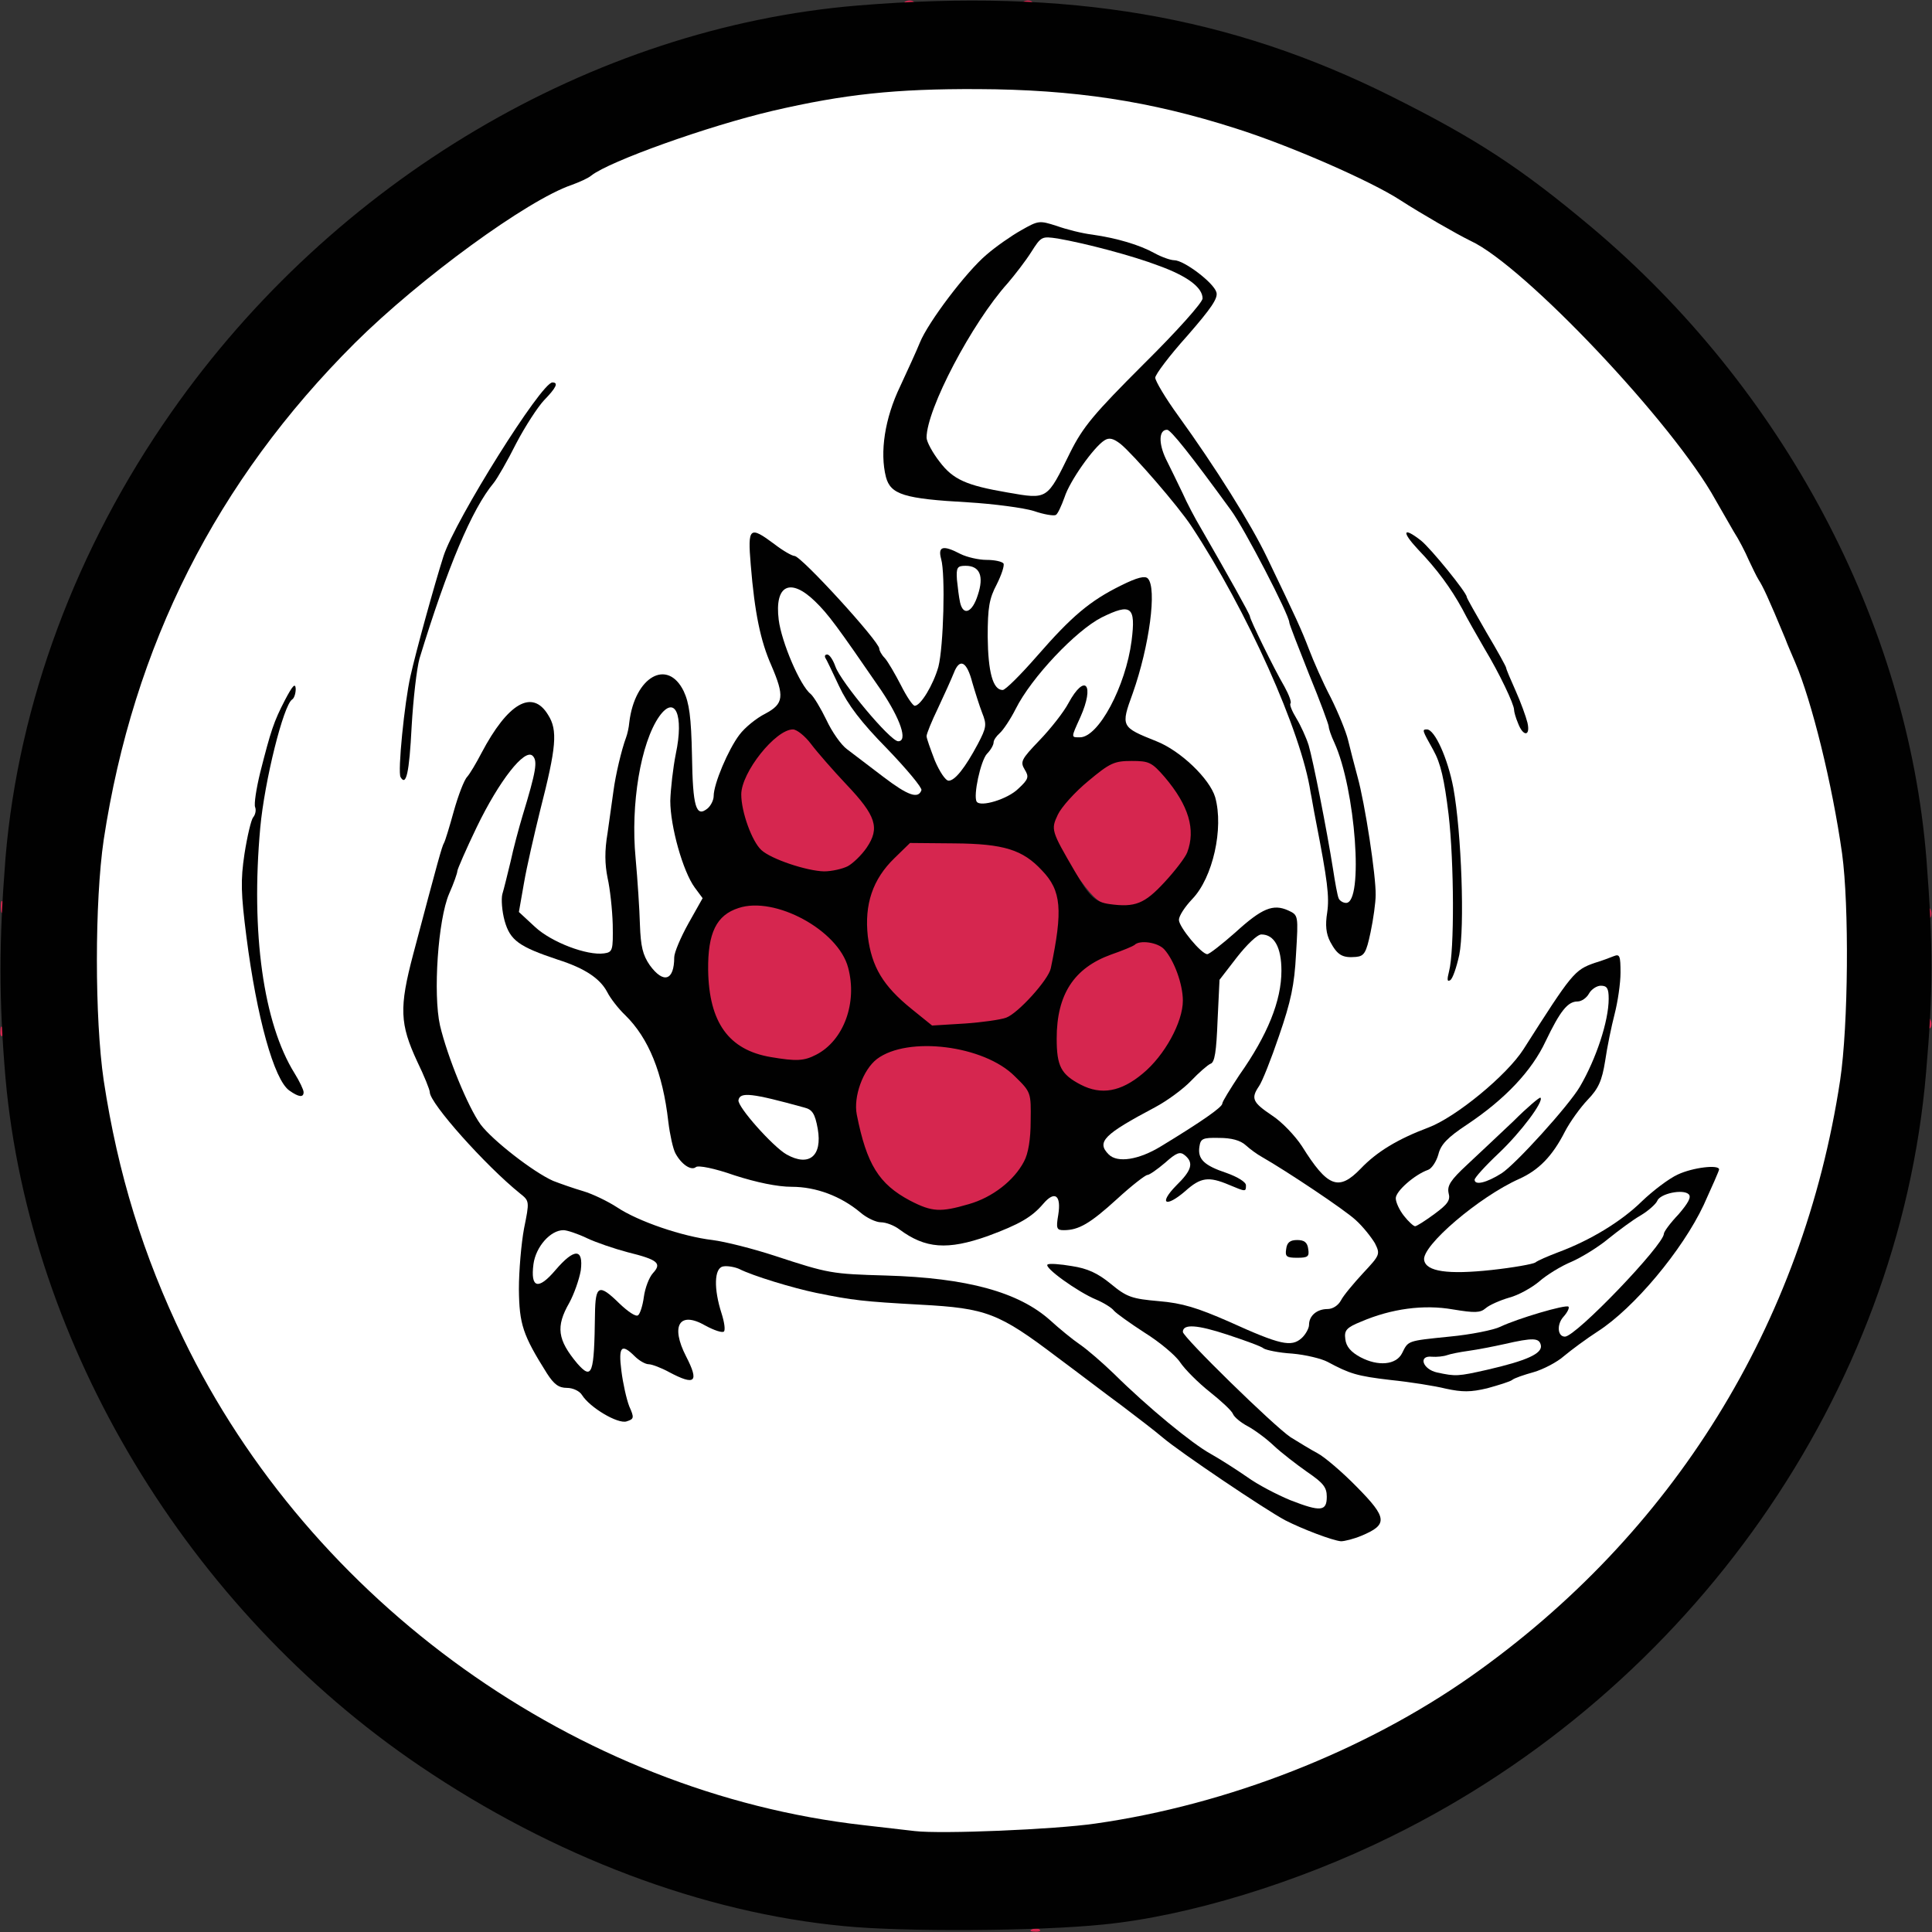 <!DOCTYPE svg PUBLIC "-//W3C//DTD SVG 20010904//EN" "http://www.w3.org/TR/2001/REC-SVG-20010904/DTD/svg10.dtd">
<svg version="1.0" xmlns="http://www.w3.org/2000/svg" width="490px" height="490px" viewBox="0 0 4900 4900" preserveAspectRatio="xMidYMid meet">
<rect x="0" y="0" width="4900" height="4900" fill="#333333" stroke="none"/>
<g id="layer1" fill="#d6264f" stroke="none">
 <path d="M2618 4893 c7 -3 16 -2 19 1 4 3 -2 6 -13 5 -11 0 -14 -3 -6 -6z"/>
 <path d="M2349 3075 c-67 -18 -169 -128 -169 -182 0 -10 -7 -31 -15 -47 -13 -24 -13 -36 -4 -65 27 -83 77 -131 137 -131 17 0 34 -4 37 -10 8 -13 48 -13 61 0 6 6 27 12 47 13 20 2 39 6 43 10 4 4 15 7 23 7 9 0 22 9 29 20 7 12 24 25 37 30 14 5 30 22 35 37 6 16 15 36 20 45 13 22 13 75 1 82 -5 4 -12 24 -16 45 -5 33 -16 47 -58 79 -29 21 -70 45 -92 52 -22 7 -44 16 -49 21 -12 10 -8 11 -67 -6z"/>
 <path d="M2759 2769 c-19 -10 -48 -33 -64 -49 -25 -27 -29 -37 -28 -85 2 -61 26 -139 54 -170 10 -11 46 -31 81 -45 35 -13 67 -30 71 -37 25 -41 108 10 122 74 3 18 11 35 16 38 21 13 9 81 -23 131 -18 28 -38 59 -44 70 -6 10 -24 26 -40 36 -42 25 -103 58 -106 57 -2 0 -19 -9 -39 -20z"/>
 <path d="M2004 2699 c-4 -6 -19 -9 -36 -5 -21 4 -40 -1 -71 -21 -61 -38 -82 -64 -97 -119 -7 -27 -17 -53 -21 -58 -5 -6 -9 -25 -9 -43 0 -30 6 -48 32 -93 4 -8 12 -24 17 -36 23 -52 161 -48 232 8 20 15 41 28 46 28 16 0 41 33 48 62 4 15 13 32 21 39 8 6 14 26 14 44 0 41 -57 156 -81 162 -11 3 -19 9 -19 14 0 5 -9 9 -19 9 -11 0 -23 5 -26 10 -8 13 -22 13 -31 -1z"/>
 <path d="M1 2614 c0 -11 3 -14 6 -6 3 7 2 16 -1 19 -3 4 -6 -2 -5 -13z"/>
 <path d="M2303 2571 c-87 -73 -115 -120 -121 -203 -6 -86 12 -136 73 -200 l44 -48 118 0 c139 0 176 13 239 82 50 54 59 97 40 195 -14 74 -19 84 -77 151 -43 51 -70 61 -174 68 l-82 5 -60 -50z"/>
 <path d="M4891 2594 c0 -11 3 -14 6 -6 3 7 2 16 -1 19 -3 4 -6 -2 -5 -13z"/>
 <path d="M4891 2314 c0 -11 3 -14 6 -6 3 7 2 16 -1 19 -3 4 -6 -2 -5 -13z"/>
 <path d="M2 2300 c0 -14 2 -19 5 -12 2 6 2 18 0 25 -3 6 -5 1 -5 -13z"/>
 <path d="M2810 2297 c-26 -9 -46 -29 -82 -82 -26 -38 -55 -78 -64 -87 -33 -34 -10 -71 102 -164 57 -47 82 -56 128 -43 40 11 126 103 126 134 0 7 5 17 10 20 6 3 10 19 10 35 0 16 -4 32 -10 35 -5 3 -10 15 -10 25 0 10 -11 27 -25 38 -14 11 -25 24 -25 29 0 19 -56 61 -90 66 -19 3 -51 0 -70 -6z"/>
 <path d="M2002 2212 c-29 -11 -66 -32 -82 -47 -32 -31 -60 -101 -60 -150 0 -57 104 -185 150 -185 10 0 36 21 57 46 21 26 66 76 100 113 69 74 82 105 60 147 -45 86 -123 112 -225 76z"/>
 <path d="M2298 3 c7 -3 16 -2 19 1 4 3 -2 6 -13 5 -11 0 -14 -3 -6 -6z"/>
 <path d="M2598 3 c7 -3 16 -2 19 1 4 3 -2 6 -13 5 -11 0 -14 -3 -6 -6z"/>
 </g>
<g id="layer2" fill="#010101" stroke="none">
 <path d="M2140 4885 c-358 -34 -737 -177 -1075 -406 -588 -398 -990 -1066 -1051 -1744 -17 -201 -17 -344 0 -560 33 -391 179 -785 421 -1130 411 -587 1066 -975 1740 -1031 536 -44 945 26 1355 231 214 107 326 180 505 330 488 410 803 1003 851 1605 17 221 17 333 -1 540 -69 813 -595 1564 -1357 1938 -237 117 -515 202 -730 223 -164 17 -508 19 -658 4z m638 -280 c727 -105 1352 -558 1667 -1210 102 -211 166 -419 202 -655 21 -140 23 -443 5 -575 -25 -177 -77 -387 -119 -485 -8 -19 -20 -46 -25 -60 -27 -65 -39 -90 -68 -150 -18 -36 -44 -86 -58 -112 -15 -26 -37 -66 -50 -89 -58 -105 -197 -275 -351 -430 -118 -118 -193 -180 -261 -214 -25 -12 -97 -52 -160 -88 -136 -79 -150 -85 -260 -131 -267 -109 -519 -159 -820 -160 -370 -2 -651 62 -1000 226 -406 192 -783 568 -985 983 -162 333 -229 620 -229 980 0 498 150 940 456 1343 340 448 905 768 1468 831 52 6 111 13 130 15 67 8 355 -4 458 -19z"/>
 <path d="M3340 3911 c-25 -9 -61 -25 -80 -35 -51 -27 -269 -173 -312 -210 -56 -48 -124 -96 -135 -96 -6 0 -17 -9 -24 -20 -20 -30 -195 -156 -259 -187 -47 -23 -73 -27 -190 -34 -205 -11 -374 -44 -462 -90 -38 -20 -51 -12 -44 29 4 20 12 51 18 68 21 61 -10 82 -67 44 -16 -11 -33 -20 -37 -20 -15 0 -8 41 13 81 35 70 8 94 -68 59 -26 -12 -60 -28 -74 -35 l-27 -13 5 42 c3 22 10 49 14 58 16 31 10 58 -16 70 -22 10 -30 8 -55 -10 -16 -12 -33 -22 -38 -22 -5 0 -18 -11 -28 -25 -10 -14 -28 -25 -40 -25 -27 0 -54 -31 -100 -115 -38 -69 -39 -72 -37 -170 1 -55 8 -123 15 -150 l14 -50 -84 -78 c-80 -74 -172 -185 -172 -207 0 -6 -14 -41 -32 -78 -44 -95 -46 -136 -10 -272 63 -238 73 -274 78 -282 3 -5 14 -41 25 -81 11 -39 26 -79 33 -87 7 -8 24 -35 37 -60 42 -78 108 -150 138 -150 53 0 95 69 86 138 -8 52 -41 190 -54 224 -5 13 -15 61 -21 107 l-13 84 31 28 c30 27 114 59 154 59 15 0 18 -9 18 -56 0 -30 -5 -65 -12 -77 -14 -27 -14 -159 1 -212 6 -22 11 -53 11 -69 0 -27 11 -71 31 -121 4 -11 10 -36 12 -55 9 -59 23 -85 59 -104 88 -48 130 18 133 209 1 66 3 122 4 125 1 3 9 -20 17 -50 23 -85 71 -158 125 -189 l47 -27 -13 -34 c-7 -19 -22 -60 -34 -91 -27 -76 -49 -282 -31 -304 18 -21 29 -19 74 15 22 17 45 30 51 30 15 0 133 117 160 160 13 19 34 46 49 59 14 14 26 28 26 32 0 5 12 25 26 46 14 21 30 49 35 62 10 24 10 24 23 5 26 -37 39 -109 39 -219 0 -60 -2 -118 -4 -129 -7 -31 23 -42 64 -23 19 9 51 17 69 17 21 0 42 7 52 19 16 18 16 21 -6 62 -18 35 -23 60 -23 124 0 44 4 93 8 108 l8 28 46 -53 c103 -118 179 -185 245 -217 54 -27 70 -31 87 -22 17 10 21 21 21 65 0 73 -16 158 -47 244 -14 40 -24 74 -22 76 2 1 30 13 62 26 67 26 161 120 171 172 17 87 -9 195 -60 248 -19 20 -34 43 -34 51 0 17 43 69 58 69 4 0 23 -16 42 -35 62 -64 105 -88 145 -81 50 10 59 33 52 143 -4 71 -14 117 -43 200 -20 59 -44 118 -52 131 -17 26 -7 44 40 68 15 8 47 44 69 80 52 82 71 90 113 51 61 -56 95 -78 175 -112 90 -37 203 -127 242 -193 55 -92 109 -169 135 -193 40 -35 113 -62 131 -48 17 15 17 91 -2 161 -8 31 -19 84 -24 119 -8 50 -17 70 -44 98 -19 20 -45 56 -58 81 -32 62 -86 118 -136 140 -85 37 -223 147 -223 176 0 7 13 15 29 19 34 7 219 -11 235 -24 6 -4 32 -15 58 -25 82 -30 162 -79 210 -128 26 -27 67 -57 90 -68 51 -23 116 -26 124 -6 9 23 -70 180 -118 237 -112 134 -136 157 -202 203 -39 26 -82 59 -96 71 -14 13 -45 29 -70 35 -25 7 -49 15 -55 20 -5 4 -34 13 -63 21 -42 10 -63 10 -105 1 -28 -7 -91 -17 -140 -22 -86 -10 -103 -15 -161 -47 -15 -8 -56 -17 -90 -20 -33 -3 -65 -9 -71 -13 -12 -10 -161 -60 -176 -60 -19 0 223 233 270 260 62 36 153 112 190 159 43 54 39 78 -19 107 -52 27 -68 27 -130 5z m10 -119 c0 -10 -19 -30 -44 -46 -24 -15 -61 -43 -82 -63 -21 -19 -51 -41 -66 -49 -15 -8 -35 -26 -44 -39 -9 -14 -38 -41 -65 -61 -27 -19 -57 -49 -66 -65 -17 -28 -115 -99 -217 -157 -58 -33 -136 -92 -136 -102 0 -20 37 -28 88 -19 40 6 66 18 99 45 41 34 54 38 122 44 60 5 98 17 181 54 119 53 172 63 178 31 6 -30 44 -67 64 -62 10 3 18 1 18 -3 0 -5 23 -34 51 -64 l51 -56 -28 -41 c-23 -34 -120 -109 -140 -109 -2 0 -29 -18 -59 -40 -30 -22 -57 -40 -61 -40 -4 0 -18 -10 -30 -21 -13 -13 -41 -23 -68 -26 -41 -5 -44 -4 -39 15 3 13 22 27 55 39 60 21 80 45 58 68 -14 13 -21 13 -67 -5 l-51 -19 -40 35 c-42 35 -82 45 -82 19 0 -8 17 -32 38 -54 24 -26 36 -45 31 -53 -6 -9 -15 -6 -36 14 -15 14 -42 33 -59 41 -18 9 -44 30 -58 48 -81 96 -200 118 -183 34 4 -26 4 -26 -17 -7 -35 32 -69 50 -141 77 -102 36 -158 32 -224 -17 -13 -10 -34 -18 -47 -18 -12 0 -36 -11 -52 -25 -49 -41 -112 -65 -174 -65 -36 0 -89 -11 -142 -29 -53 -18 -88 -25 -94 -19 -13 13 -59 -18 -76 -51 -8 -14 -17 -51 -20 -81 -17 -135 -39 -192 -106 -265 -20 -22 -42 -52 -49 -67 -14 -27 -30 -35 -161 -86 -73 -28 -76 -31 -93 -78 -10 -27 -16 -60 -13 -74 25 -124 36 -168 72 -278 57 -176 -84 35 -156 234 -34 93 -39 122 -41 239 -1 96 2 120 25 191 46 136 75 183 146 241 66 53 99 70 179 94 24 7 63 26 86 41 54 36 166 74 242 83 32 4 103 22 158 40 137 45 144 46 282 50 206 6 337 42 417 114 23 21 57 48 76 61 19 13 58 46 86 74 81 81 195 176 244 203 25 14 67 41 93 59 40 29 152 81 180 83 4 1 7 -7 7 -17z m423 -338 c40 -9 83 -23 97 -31 17 -9 18 -12 5 -8 -34 11 -108 26 -157 32 -27 3 -48 9 -48 14 0 13 21 11 103 -7z m-2271 -191 c18 -22 42 -14 73 24 l29 37 8 -39 c5 -21 16 -47 24 -57 15 -16 14 -17 -12 -23 -16 -4 -51 -14 -79 -24 l-50 -17 -3 48 c-1 27 -13 65 -27 90 -31 53 -31 79 -2 123 l22 34 3 -91 c1 -51 8 -98 14 -105z m2038 164 c0 -29 38 -49 97 -52 80 -5 132 -14 168 -30 17 -8 63 -24 103 -36 57 -17 76 -19 85 -10 9 9 8 18 -5 41 -9 17 -15 30 -13 30 21 0 225 -219 225 -241 0 -5 16 -27 36 -49 69 -76 0 -40 -152 79 -27 22 -72 49 -99 61 -26 11 -63 34 -81 50 -19 16 -53 35 -76 41 -24 7 -51 19 -60 27 -14 12 -28 12 -83 3 -101 -18 -260 18 -253 57 6 33 108 60 108 29z m-2084 -267 c9 0 12 -4 9 -10 -9 -14 -48 -12 -68 3 -10 6 -20 30 -24 52 l-6 40 37 -42 c21 -24 44 -43 52 -43z m2170 -92 c26 -18 32 -28 28 -48 -3 -21 7 -35 58 -80 34 -30 90 -83 124 -117 35 -35 68 -63 74 -63 41 0 -4 90 -77 154 -44 38 -51 52 -20 40 17 -6 151 -160 174 -198 39 -65 73 -166 73 -215 l0 -24 -23 21 c-13 12 -31 22 -40 22 -11 0 -29 25 -52 73 -41 83 -129 178 -217 234 -35 21 -58 43 -58 53 0 26 -35 65 -75 84 -36 18 -42 34 -25 67 13 24 17 24 56 -3z m-1169 -14 c60 -17 115 -60 140 -108 11 -20 17 -57 17 -103 1 -72 1 -73 -40 -113 -78 -79 -272 -103 -350 -44 -35 27 -60 95 -51 141 25 126 56 176 135 218 56 29 77 30 149 9z m473 -158 c8 -7 22 -16 30 -20 132 -58 270 -272 270 -418 0 -82 -19 -88 -77 -23 l-43 49 0 82 c0 45 -6 95 -12 110 -18 40 -103 117 -169 152 -79 42 -109 63 -109 77 0 7 6 15 13 18 16 5 78 -12 97 -27z m-874 -18 c-9 -54 -12 -58 -46 -58 -16 0 -48 -7 -70 -16 -23 -9 -44 -14 -47 -10 -8 7 75 99 102 114 11 6 31 11 44 11 22 1 23 -1 17 -41z m842 -155 c56 -46 102 -131 102 -185 0 -42 -22 -102 -47 -130 -16 -18 -63 -25 -76 -11 -4 3 -30 14 -59 24 -94 34 -138 101 -138 213 0 70 11 91 61 117 52 27 102 18 157 -28z m-828 -48 c70 -36 105 -132 81 -221 -25 -95 -186 -182 -278 -151 -56 18 -78 63 -77 157 2 133 52 203 159 221 65 11 84 10 115 -6z m482 -94 c30 -11 107 -96 113 -125 31 -148 27 -197 -22 -248 -49 -53 -97 -68 -223 -69 l-112 -1 -39 38 c-56 54 -77 118 -68 199 10 77 38 125 111 184 l52 42 82 -5 c45 -3 93 -10 106 -15z m-862 -148 c0 -14 16 -55 36 -91 l36 -64 -20 -27 c-30 -41 -62 -155 -62 -220 1 -31 7 -85 14 -120 8 -35 11 -73 7 -84 -7 -17 -9 -16 -24 15 -43 91 -61 290 -38 414 5 27 7 68 4 90 -3 28 0 53 12 78 20 42 35 47 35 9z m1263 -195 c27 -29 53 -63 58 -76 22 -58 4 -119 -57 -191 -33 -38 -40 -41 -84 -41 -44 0 -55 5 -110 51 -34 28 -68 66 -77 85 -18 38 -17 41 43 144 37 64 52 78 88 83 65 9 89 -1 139 -55z m-803 -41 c13 -7 35 -28 48 -47 34 -50 24 -81 -51 -160 -34 -36 -75 -83 -90 -103 -15 -20 -36 -37 -46 -37 -44 0 -131 109 -131 165 0 44 27 119 51 141 25 23 115 53 159 54 19 0 46 -6 60 -13z m423 -205 c12 -11 14 -19 7 -26 -19 -19 -10 -39 43 -96 28 -31 64 -78 79 -103 47 -81 97 -56 65 32 -9 25 -14 47 -12 49 2 2 15 -14 29 -34 31 -46 63 -141 69 -207 4 -43 3 -47 -14 -42 -79 26 -193 135 -244 235 -13 25 -31 52 -39 59 -9 8 -16 18 -16 24 0 6 -7 19 -17 29 -9 10 -19 38 -23 62 l-7 45 31 -6 c17 -3 39 -13 49 -21z m-346 -95 c-70 -75 -104 -122 -127 -172 -20 -45 -28 -71 -21 -78 16 -16 41 1 57 39 12 27 87 127 132 174 2 3 1 -6 -3 -20 -7 -25 -71 -127 -91 -145 -6 -5 -21 -27 -33 -48 -53 -88 -131 -161 -146 -137 -21 33 38 215 81 250 8 7 26 36 40 64 19 40 43 65 107 113 45 34 86 62 91 62 5 1 -35 -45 -87 -102z m223 7 c34 -59 34 -63 4 -149 -12 -33 -20 -44 -22 -31 -2 10 -17 44 -33 75 -16 30 -29 60 -29 65 0 19 33 96 41 96 4 0 22 -25 39 -56z m20 -431 c0 -15 -6 -23 -16 -23 -11 0 -14 5 -10 16 3 9 6 25 6 37 0 18 2 19 10 7 5 -8 10 -25 10 -37z"/>
 <path d="M3250 3194 c-10 -11 -11 -23 -4 -42 8 -22 16 -27 44 -27 28 0 36 5 44 27 12 34 -6 58 -44 58 -15 0 -33 -7 -40 -16z"/>
 <path d="M723 2776 c-17 -14 -37 -45 -46 -68 -25 -67 -61 -233 -72 -326 -14 -129 -15 -157 -4 -210 6 -31 11 -64 11 -72 1 -8 5 -21 10 -27 6 -7 8 -19 5 -27 -6 -14 10 -86 39 -181 20 -69 66 -150 84 -150 21 0 24 32 7 69 -65 136 -83 247 -81 501 1 206 28 336 91 438 41 66 12 100 -44 53z"/>
 <path d="M3654 2495 c-3 -8 0 -38 6 -66 9 -36 11 -95 7 -188 -9 -190 -24 -287 -53 -340 -22 -39 -23 -46 -10 -59 12 -13 18 -13 30 -3 33 27 58 84 72 159 21 114 29 355 15 422 -16 72 -53 114 -67 75z"/>
 <path d="M3392 2434 c-37 -26 -54 -69 -46 -119 3 -25 1 -73 -5 -107 -54 -298 -55 -300 -99 -408 -91 -221 -188 -397 -288 -525 -79 -102 -128 -149 -147 -142 -20 8 -71 83 -88 130 -7 21 -21 45 -31 53 -15 15 -21 15 -65 0 -26 -8 -102 -18 -168 -22 -66 -4 -140 -12 -165 -19 -40 -10 -47 -16 -58 -51 -22 -65 -11 -157 30 -244 20 -41 43 -91 51 -111 39 -95 180 -251 275 -304 46 -26 48 -26 92 -12 25 9 65 19 90 22 58 8 105 22 155 45 22 10 52 21 66 24 30 7 119 86 119 107 0 8 -36 54 -80 103 -44 48 -80 95 -80 104 0 8 26 52 58 96 84 117 183 272 213 336 15 30 43 89 62 130 20 41 45 98 56 125 10 28 37 88 60 134 23 47 41 93 41 103 0 10 9 44 19 75 10 32 27 116 36 188 15 111 16 139 5 200 -7 38 -17 78 -22 88 -11 21 -56 22 -86 1z m24 -301 c-8 -131 -30 -213 -107 -402 -33 -79 -59 -147 -59 -152 0 -19 -114 -239 -148 -285 -20 -27 -59 -80 -86 -117 -54 -73 -72 -80 -39 -14 11 23 30 62 42 87 11 25 32 65 47 90 78 134 114 202 144 270 19 41 42 84 51 95 10 11 20 34 24 50 4 17 18 53 31 81 14 28 31 86 40 130 8 43 21 108 29 144 8 36 15 77 15 91 0 24 7 39 18 39 3 0 2 -48 -2 -107z m-725 -980 c39 -77 59 -102 191 -233 82 -81 148 -154 148 -162 0 -8 -8 -22 -17 -30 -32 -27 -215 -84 -329 -102 -36 -6 -41 -4 -51 16 -6 13 -29 43 -51 69 -72 81 -150 207 -181 295 -17 47 -31 93 -31 102 0 10 11 34 25 54 22 33 32 38 102 53 43 9 92 20 108 24 17 4 33 6 37 4 3 -2 26 -42 49 -90z"/>
 <path d="M1001 1982 c-5 -10 -8 -36 -6 -58 17 -184 17 -186 65 -359 49 -178 62 -208 149 -353 93 -156 173 -262 197 -262 29 0 27 31 -4 63 -17 18 -50 68 -73 112 -22 44 -48 89 -57 100 -40 47 -104 184 -142 300 -57 176 -59 188 -66 315 -4 69 -11 133 -16 143 -11 22 -35 22 -47 -1z"/>
 <path d="M3834 1845 c-7 -19 -14 -39 -14 -44 0 -15 -36 -91 -75 -156 -19 -33 -45 -78 -56 -100 -29 -53 -64 -101 -113 -152 -30 -32 -37 -46 -29 -54 22 -22 68 9 127 85 31 40 66 90 77 112 12 21 36 64 54 94 17 30 38 71 45 90 7 19 17 40 21 45 13 18 28 86 22 101 -10 27 -43 16 -59 -21z"/>
 </g>
<g id="layer3" fill="#ffffff" stroke="none">
 <path d="M2320 4644 c-19 -2 -78 -9 -130 -15 -727 -82 -1401 -564 -1725 -1234 -102 -211 -166 -418 -202 -655 -23 -157 -23 -453 0 -610 75 -493 286 -910 637 -1260 165 -164 438 -363 550 -401 19 -7 42 -17 50 -24 46 -36 294 -125 460 -164 181 -42 311 -56 520 -55 244 1 437 30 655 100 136 43 342 133 417 182 51 33 143 86 178 103 136 63 515 464 621 657 13 23 34 59 46 80 13 20 30 53 38 72 9 19 20 42 25 50 11 17 24 44 68 150 5 14 17 41 25 60 42 98 94 308 119 485 18 132 16 435 -5 575 -94 619 -424 1151 -937 1512 -269 189 -615 325 -952 373 -103 15 -391 27 -458 19z m1133 -749 c67 -28 66 -45 -11 -123 -38 -39 -83 -77 -100 -86 -17 -9 -48 -28 -69 -41 -43 -29 -273 -254 -273 -267 0 -21 37 -18 113 7 45 15 87 30 92 35 6 4 38 11 72 13 35 3 75 13 90 21 56 30 74 36 160 46 49 5 112 15 140 22 42 9 63 9 105 -1 29 -8 58 -17 63 -21 6 -5 30 -13 55 -20 24 -7 59 -25 77 -41 18 -15 57 -44 85 -62 92 -59 215 -206 269 -321 21 -46 39 -87 39 -90 0 -13 -67 -5 -105 13 -22 10 -63 41 -91 68 -52 51 -131 99 -212 129 -26 10 -52 21 -58 26 -6 4 -56 13 -111 19 -111 12 -166 4 -171 -25 -7 -36 140 -161 241 -206 49 -22 84 -57 116 -120 13 -25 39 -61 58 -81 27 -28 36 -48 44 -98 5 -35 16 -88 24 -119 8 -31 15 -78 15 -105 0 -43 -2 -48 -17 -42 -10 4 -31 12 -48 17 -52 18 -58 26 -181 219 -42 66 -172 173 -242 199 -77 29 -130 61 -171 104 -56 58 -84 47 -149 -57 -17 -26 -51 -62 -76 -78 -49 -33 -54 -43 -33 -74 8 -11 31 -69 51 -128 30 -87 39 -129 43 -207 6 -99 6 -99 -20 -111 -38 -17 -66 -6 -134 56 -34 30 -66 55 -71 55 -15 0 -72 -69 -72 -87 0 -10 15 -33 34 -53 52 -54 80 -179 58 -258 -14 -47 -88 -118 -149 -142 -90 -36 -91 -37 -60 -122 42 -119 62 -267 38 -291 -7 -7 -26 -3 -68 18 -79 39 -125 78 -213 179 -41 47 -80 86 -87 86 -25 0 -37 -46 -38 -135 0 -75 4 -97 23 -133 12 -24 20 -48 17 -53 -4 -5 -23 -9 -43 -9 -20 0 -50 -7 -66 -15 -44 -23 -58 -20 -49 13 11 39 6 222 -7 273 -13 46 -45 99 -60 99 -5 0 -21 -24 -35 -52 -15 -29 -33 -60 -41 -69 -8 -8 -14 -19 -14 -24 0 -18 -198 -235 -215 -235 -6 0 -29 -13 -51 -30 -63 -47 -68 -43 -60 52 10 123 25 194 52 255 34 79 32 98 -15 123 -22 11 -52 35 -66 54 -28 37 -65 124 -65 155 0 10 -7 24 -15 31 -30 25 -38 -4 -40 -134 -2 -98 -7 -133 -21 -163 -41 -84 -124 -37 -138 79 -1 13 -5 30 -8 38 -12 32 -27 97 -32 135 -3 22 -10 70 -15 107 -8 47 -7 80 0 115 6 26 12 80 13 118 1 65 0 70 -22 73 -43 6 -133 -28 -175 -67 l-41 -38 13 -74 c7 -41 26 -123 41 -184 41 -160 45 -203 20 -242 -40 -66 -102 -30 -169 97 -13 25 -29 52 -36 60 -8 8 -23 48 -34 87 -11 40 -22 76 -25 81 -5 8 -15 44 -78 282 -36 136 -34 177 10 272 18 37 32 72 32 78 0 28 141 186 229 257 24 19 24 20 10 89 -7 38 -13 107 -13 154 1 89 10 116 71 213 18 28 30 37 51 37 15 0 32 8 38 18 20 32 91 74 113 67 19 -6 20 -9 7 -38 -7 -18 -16 -58 -20 -90 -8 -62 0 -71 34 -37 11 11 27 20 35 20 8 0 32 9 52 20 66 35 77 26 43 -40 -40 -78 -17 -116 49 -78 22 12 43 19 47 15 4 -4 1 -24 -6 -46 -20 -62 -19 -115 4 -119 10 -2 28 1 40 6 35 18 138 49 196 61 93 19 120 22 265 30 167 9 198 21 346 133 54 40 127 96 164 123 37 28 84 64 104 81 42 36 260 183 311 210 43 22 119 51 141 53 9 0 33 -6 52 -14z m-2683 -1125 c0 -6 -10 -27 -23 -48 -79 -127 -111 -356 -87 -622 11 -120 59 -312 81 -326 5 -3 9 -15 9 -27 -1 -16 -8 -8 -27 28 -29 56 -36 78 -63 184 -10 41 -16 80 -13 88 3 7 1 19 -5 26 -5 6 -15 48 -22 93 -10 67 -9 100 5 210 26 203 70 363 109 390 24 17 36 18 36 4z m2931 -348 c14 -69 6 -309 -15 -424 -14 -74 -47 -148 -67 -148 -13 0 -12 2 16 52 19 34 28 74 39 164 14 121 15 346 1 398 -5 20 -5 27 3 22 6 -3 16 -32 23 -64z m-225 -57 c7 -33 13 -76 13 -95 1 -48 -27 -232 -46 -300 -8 -30 -19 -72 -24 -93 -5 -21 -25 -70 -44 -108 -20 -38 -44 -93 -55 -122 -20 -52 -32 -78 -106 -232 -41 -86 -132 -231 -226 -361 -32 -44 -58 -88 -58 -96 0 -8 36 -56 81 -106 61 -70 79 -96 74 -111 -7 -24 -82 -81 -107 -81 -9 0 -32 -8 -50 -18 -38 -21 -95 -38 -158 -47 -25 -3 -65 -13 -90 -22 -44 -14 -46 -14 -90 11 -25 14 -65 42 -88 62 -51 43 -148 171 -169 223 -8 20 -31 70 -50 111 -39 81 -52 167 -36 230 12 44 45 55 208 64 66 4 141 14 167 22 26 9 51 13 56 10 5 -3 14 -23 22 -45 13 -41 74 -127 101 -144 12 -8 23 -5 41 9 31 25 146 157 180 209 140 212 279 521 302 675 2 8 7 40 13 70 30 154 35 194 29 235 -5 31 -3 53 8 74 18 33 30 41 65 38 21 -2 26 -10 37 -62z m-2432 -522 c4 -70 13 -148 20 -173 71 -232 133 -379 188 -445 9 -11 35 -56 57 -100 23 -44 55 -93 71 -110 31 -32 37 -45 21 -45 -28 0 -246 348 -276 440 -23 72 -70 242 -84 305 -15 66 -33 244 -25 256 14 24 22 -10 28 -128z m2830 -10 c-4 -16 -17 -52 -30 -81 -13 -29 -24 -55 -24 -58 0 -3 -22 -43 -50 -90 -27 -47 -50 -87 -50 -90 0 -11 -91 -123 -116 -143 -46 -36 -50 -23 -8 22 49 51 84 99 113 152 11 22 37 67 56 100 38 63 75 141 75 155 0 5 4 20 10 34 13 35 32 34 24 -1z"/>
 <path d="M3273 3805 c-34 -14 -84 -40 -110 -59 -26 -18 -68 -45 -93 -59 -47 -26 -158 -117 -245 -203 -29 -28 -67 -61 -86 -74 -19 -13 -52 -40 -75 -61 -80 -72 -211 -108 -417 -114 -138 -4 -145 -5 -282 -50 -55 -18 -126 -36 -158 -40 -76 -9 -188 -47 -242 -83 -23 -15 -62 -34 -86 -41 -24 -7 -58 -19 -76 -26 -50 -22 -154 -103 -184 -143 -32 -44 -84 -171 -103 -251 -18 -80 -5 -269 23 -334 12 -27 21 -53 21 -58 0 -4 22 -55 49 -111 57 -118 122 -201 142 -181 13 13 9 38 -26 153 -9 30 -23 82 -30 115 -8 33 -17 70 -21 83 -3 12 -1 43 6 68 14 49 36 65 135 98 69 22 107 48 125 82 8 16 29 43 46 59 59 58 95 146 109 270 4 33 12 69 18 80 15 28 40 45 52 35 6 -5 47 3 98 21 56 18 109 29 145 29 62 0 125 24 174 65 16 14 40 25 52 25 13 0 34 8 47 18 66 49 122 53 224 17 81 -30 112 -48 141 -82 29 -34 46 -22 38 28 -6 35 -4 39 14 39 38 0 67 -17 135 -79 37 -34 72 -61 77 -61 5 0 25 -14 45 -31 29 -26 38 -29 50 -19 23 19 18 38 -22 77 -45 46 -27 57 23 14 39 -35 59 -38 111 -16 43 18 43 18 43 1 0 -8 -21 -21 -49 -31 -57 -19 -74 -35 -69 -67 3 -20 8 -23 50 -22 31 0 54 6 68 19 11 10 29 23 40 29 63 36 210 134 238 160 19 17 40 44 49 59 14 28 13 30 -30 76 -24 26 -50 57 -56 69 -7 13 -21 22 -34 22 -27 0 -47 17 -47 40 0 9 -9 25 -19 34 -26 23 -54 17 -184 -42 -80 -35 -118 -47 -178 -52 -68 -6 -81 -10 -122 -44 -33 -27 -59 -39 -99 -45 -29 -5 -57 -7 -61 -4 -11 7 77 70 123 89 19 8 40 21 45 28 6 7 41 32 78 56 37 23 78 57 90 75 12 18 46 52 75 75 29 23 56 48 59 56 3 8 20 22 37 31 17 9 47 31 66 49 19 18 58 48 85 67 41 28 50 39 50 63 0 37 -15 39 -92 9z m45 -637 c-2 -17 -10 -23 -28 -23 -18 0 -26 6 -28 23 -3 19 1 22 28 22 27 0 31 -3 28 -22z"/>
 <path d="M3645 3481 c-37 -8 -49 -44 -13 -40 12 1 30 -1 38 -4 8 -3 33 -8 55 -11 22 -3 63 -11 90 -17 74 -17 89 -16 93 3 4 21 -36 39 -136 62 -75 17 -80 17 -127 7z"/>
 <path d="M1464 3458 c-50 -60 -55 -93 -20 -154 12 -22 25 -59 29 -82 7 -56 -16 -57 -64 -1 -44 52 -64 46 -56 -15 6 -44 43 -86 76 -86 9 0 36 9 59 20 23 11 70 27 104 36 77 19 87 28 64 53 -10 11 -20 38 -23 60 -3 23 -10 44 -15 47 -6 4 -26 -10 -47 -30 -52 -51 -61 -47 -62 27 -2 153 -7 168 -45 125z"/>
 <path d="M3450 3442 c-24 -13 -36 -27 -38 -46 -3 -22 3 -29 40 -44 77 -33 159 -44 233 -31 55 9 69 9 83 -3 9 -8 36 -20 60 -27 23 -6 57 -25 76 -41 18 -16 55 -39 82 -50 27 -12 69 -38 94 -59 25 -20 61 -47 82 -59 20 -12 38 -29 41 -36 7 -19 66 -31 80 -17 7 7 -1 22 -26 51 -21 22 -37 44 -37 49 0 28 -223 261 -251 261 -19 0 -21 -31 -4 -50 10 -11 16 -23 13 -26 -7 -6 -129 30 -173 51 -16 8 -75 20 -129 25 -108 11 -104 10 -120 42 -15 30 -61 34 -106 10z"/>
 <path d="M3561 3084 c-12 -15 -21 -35 -21 -45 0 -18 48 -60 82 -72 9 -3 21 -21 26 -39 6 -25 23 -43 73 -76 96 -64 164 -136 199 -211 37 -77 56 -101 81 -101 10 0 23 -9 29 -20 6 -11 20 -20 30 -20 16 0 20 7 20 33 0 57 -32 153 -73 223 -28 48 -164 198 -199 220 -38 24 -68 31 -68 16 0 -5 27 -35 61 -67 57 -54 115 -132 106 -141 -2 -2 -33 24 -68 59 -36 34 -89 84 -118 111 -42 39 -51 53 -47 72 5 18 -2 28 -36 53 -23 17 -45 31 -49 31 -4 0 -17 -12 -28 -26z"/>
 <path d="M1995 2928 c-34 -19 -126 -122 -122 -138 4 -21 33 -18 167 19 20 5 27 15 34 54 12 69 -22 97 -79 65z"/>
 <path d="M2812 2928 c-32 -32 -12 -51 118 -120 30 -16 71 -46 91 -67 20 -21 42 -40 49 -43 11 -3 15 -32 18 -109 l5 -104 44 -57 c25 -32 52 -58 62 -58 33 0 51 33 51 92 0 76 -35 163 -107 265 -23 35 -43 67 -43 72 0 9 -53 46 -155 108 -57 35 -111 43 -133 21z"/>
 <path d="M1648 2448 c-18 -26 -23 -48 -25 -103 -1 -38 -6 -114 -11 -169 -13 -136 13 -292 60 -359 40 -56 63 -4 42 95 -7 35 -13 88 -14 119 0 65 32 179 62 220 l20 27 -36 64 c-20 36 -36 74 -36 86 0 59 -27 68 -62 20z"/>
 <path d="M2477 2033 c-9 -15 10 -103 26 -121 10 -10 17 -23 17 -29 0 -6 7 -16 16 -24 8 -7 27 -35 40 -61 40 -80 153 -199 218 -232 75 -37 87 -28 76 59 -15 116 -84 245 -131 245 -23 0 -23 2 1 -51 37 -83 12 -113 -30 -36 -12 23 -46 66 -74 95 -46 48 -49 54 -37 74 11 18 10 24 -16 48 -27 27 -97 48 -106 33z"/>
 <path d="M2240 1970 c-36 -27 -77 -59 -92 -70 -15 -11 -38 -44 -52 -74 -14 -29 -32 -59 -40 -66 -27 -21 -74 -132 -81 -188 -11 -88 29 -108 92 -47 34 33 56 63 168 226 49 73 68 129 43 129 -20 0 -145 -150 -159 -189 -6 -17 -15 -31 -21 -31 -5 0 -7 3 -5 8 3 4 18 36 35 72 22 47 56 92 122 159 50 52 89 99 87 105 -8 23 -34 14 -97 -34z"/>
 <path d="M2371 1929 c-11 -29 -21 -56 -21 -62 0 -6 13 -38 29 -71 16 -34 34 -74 40 -89 15 -39 33 -30 47 24 7 24 18 59 25 77 12 30 11 37 -11 79 -32 60 -58 93 -74 93 -8 0 -23 -23 -35 -51z"/>
 <path d="M2435 1528 c-3 -13 -6 -39 -8 -58 -2 -31 1 -35 22 -35 36 0 47 26 31 74 -14 45 -37 54 -45 19z"/>
 <path d="M3395 2278 c-3 -7 -9 -40 -14 -73 -16 -101 -51 -278 -62 -315 -6 -19 -20 -50 -31 -68 -11 -18 -18 -35 -15 -38 3 -3 -4 -22 -15 -42 -28 -48 -88 -171 -88 -179 0 -5 -56 -105 -124 -223 -15 -25 -36 -65 -47 -90 -12 -25 -31 -64 -42 -86 -19 -40 -18 -74 3 -74 9 0 58 61 162 204 34 46 148 266 148 285 0 4 23 63 50 131 28 68 50 128 50 133 0 5 6 23 14 40 54 118 75 407 30 407 -8 0 -17 -6 -19 -12z"/>
 <path d="M2555 1249 c-105 -18 -138 -33 -172 -78 -18 -23 -33 -51 -33 -61 0 -72 115 -291 206 -392 18 -21 45 -56 59 -78 26 -41 27 -41 68 -35 69 12 188 43 256 69 72 26 111 55 111 83 0 10 -65 83 -149 166 -127 127 -154 159 -187 225 -59 120 -56 119 -159 101z"/>
 </g>

</svg>